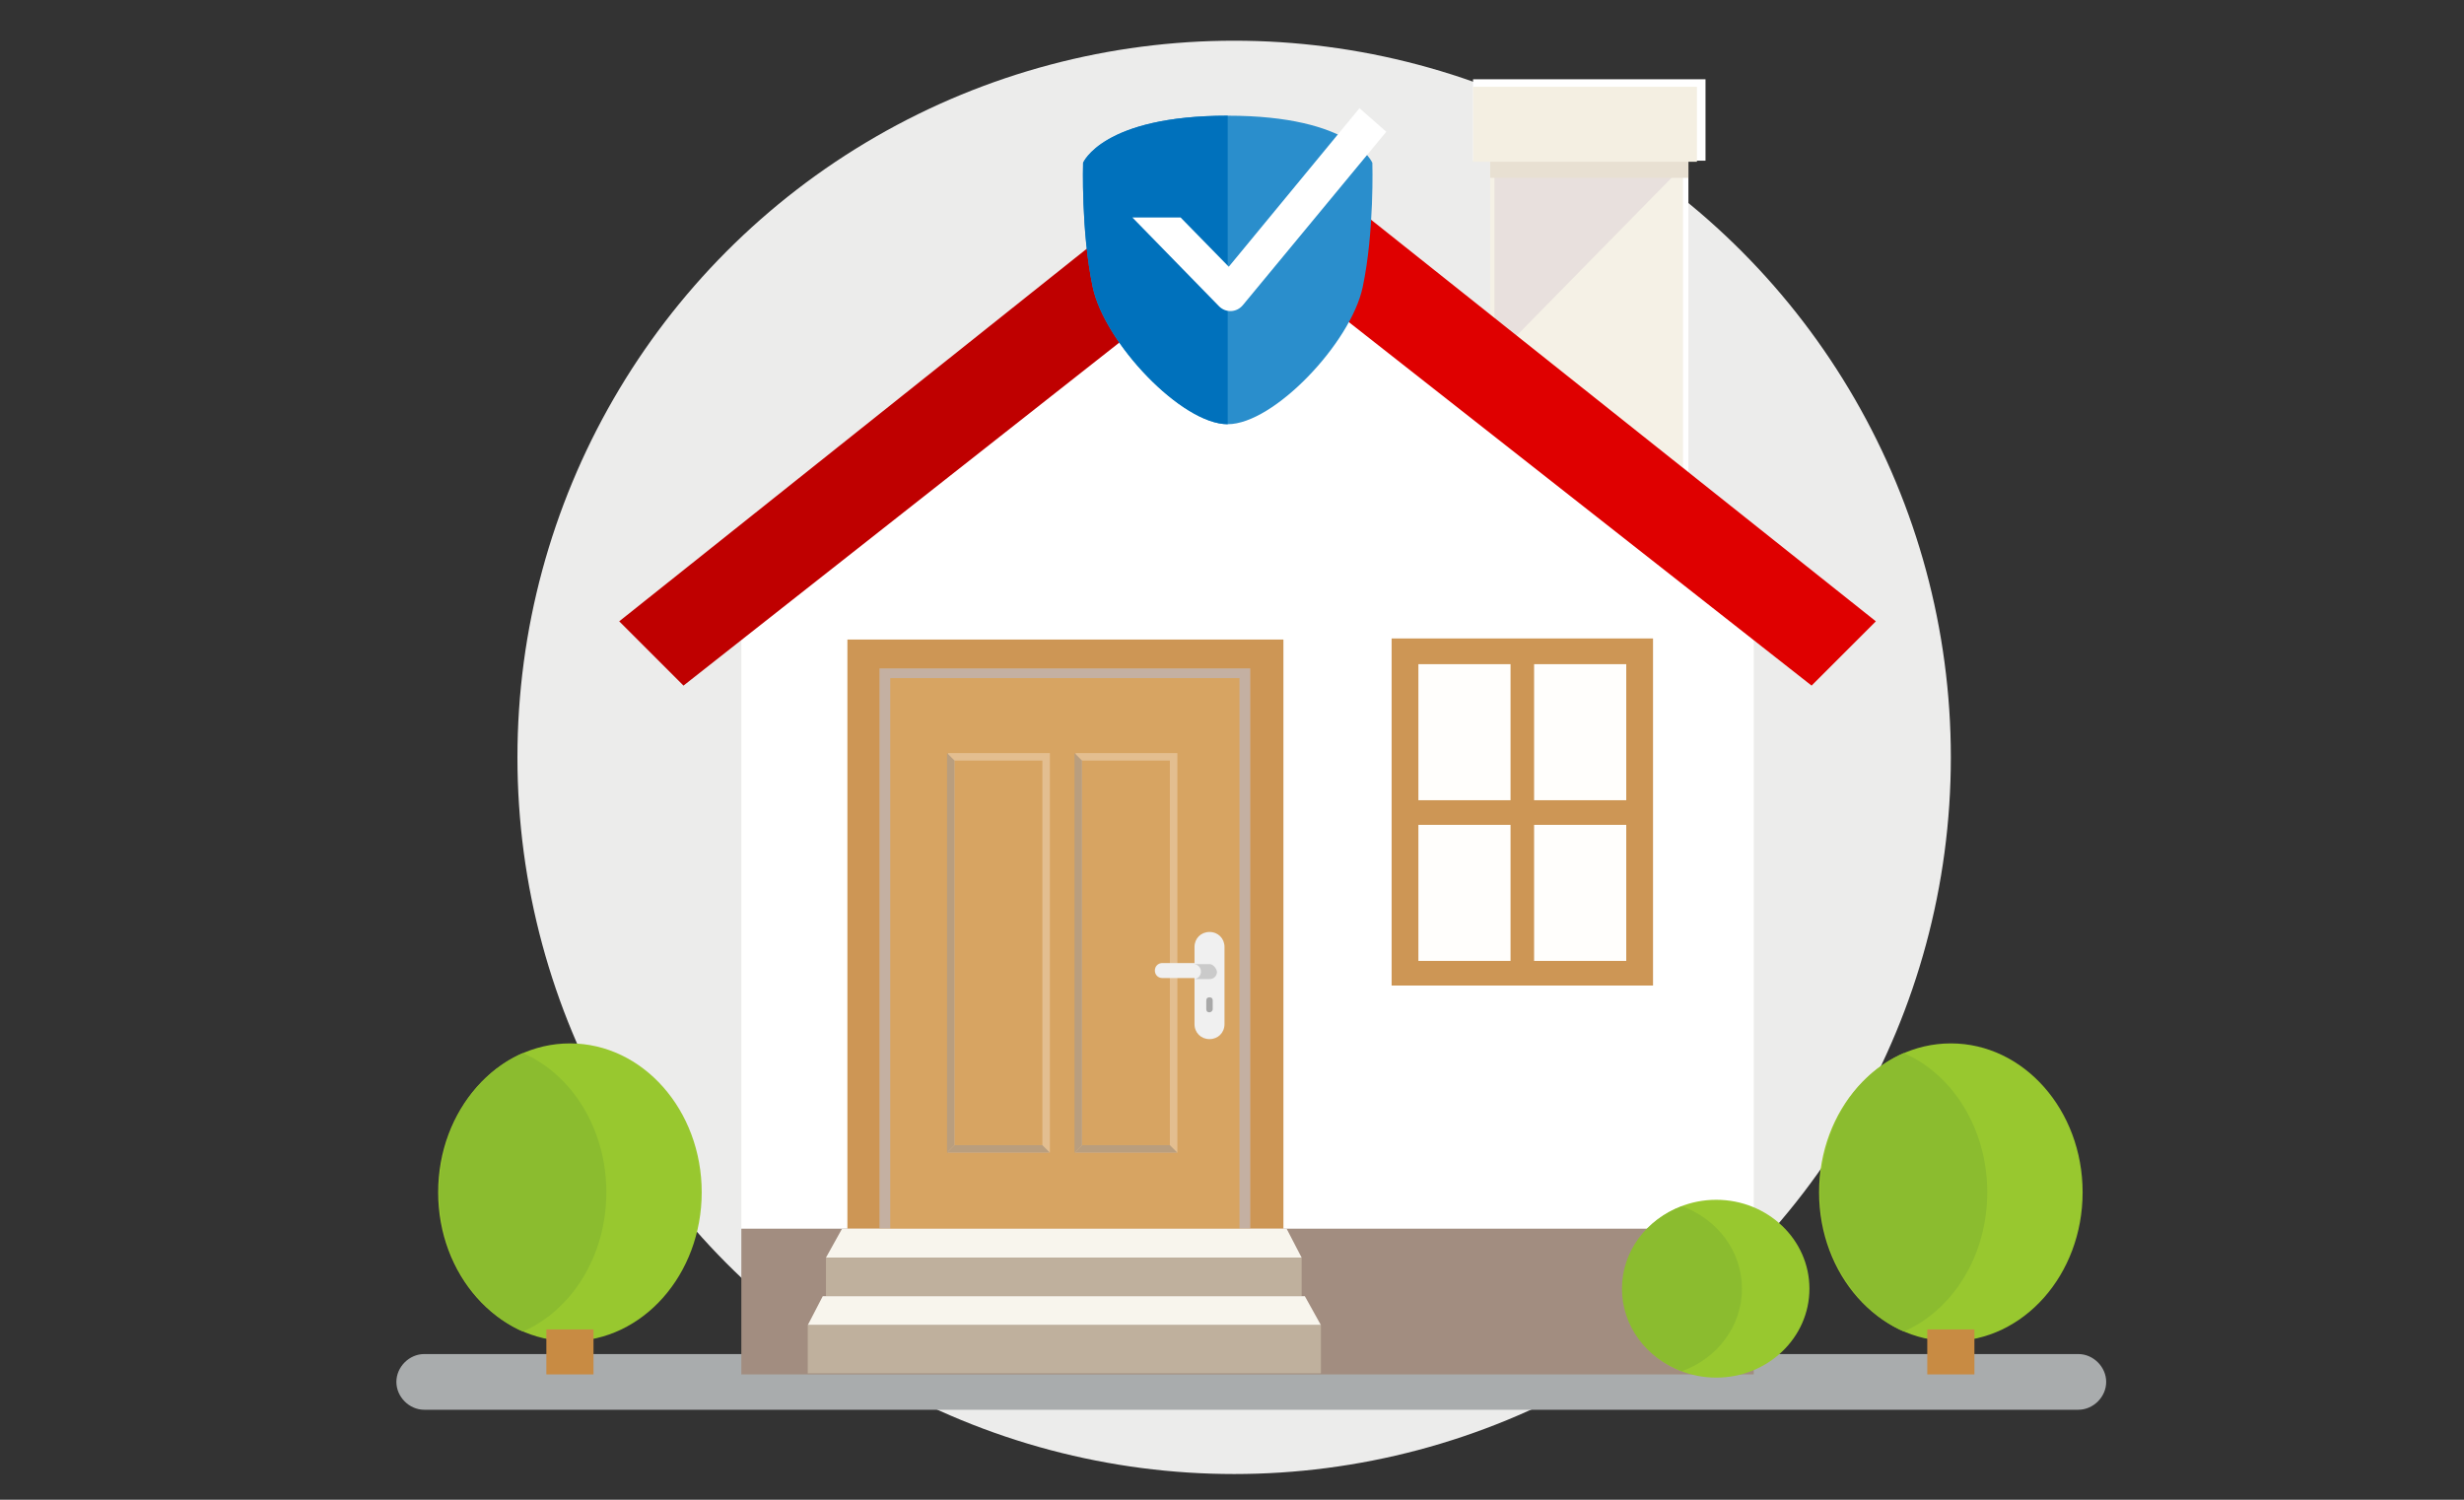<?xml version="1.0" encoding="utf-8"?>
<!-- Generator: Adobe Illustrator 19.0.0, SVG Export Plug-In . SVG Version: 6.00 Build 0)  -->
<svg version="1.0" xmlns="http://www.w3.org/2000/svg" xmlns:xlink="http://www.w3.org/1999/xlink" x="0px" y="0px"
	 viewBox="0 0 230 140" enable-background="new 0 0 230 140" xml:space="preserve">
<rect x="0" y="0" width="230" height="140" fill="#333333" stroke="none"/>
<g id="Layer_2">
</g>
<g id="Layer_1">
</g>
<g id="Layer_6">
</g>
<g id="Layer_5">
</g>
<g id="Layer_7">
</g>
<g id="Layer_9">
</g>
<g id="Layer_8">
</g>
<g id="Layer_11">
</g>
<g id="Layer_12">
</g>
<g id="Layer_4">
</g>
<g id="Layer_10">
</g>
<g id="Layer_13">
</g>
<g id="Layer_15">
</g>
<g id="Layer_16">
</g>
<g id="Layer_17">
</g>
<g id="Layer_20">
</g>
<g id="Layer_19">
</g>
<g id="Layer_18">
</g>
<g id="Layer_21">
</g>
<g id="Layer_22">
	<g id="XMLID_136_">
		<circle id="XMLID_2985_" fill="#ECECEB" cx="115.2" cy="70.7" r="66.9"/>
		<g id="XMLID_2010_">
			<path id="XMLID_2212_" fill="#A9ACAD" d="M194,131.6H39.6c-1.4,0-2.6-1.2-2.6-2.6c0-1.4,1.2-2.6,2.6-2.6H194
				c1.4,0,2.6,1.2,2.6,2.6C196.6,130.4,195.4,131.6,194,131.6z"/>
			<g id="XMLID_2030_">
				<g id="XMLID_2205_">
					<polygon id="XMLID_2211_" fill="#F5F1E6" points="157.6,12.6 139.1,12.6 139.1,29.8 157.6,44 					"/>
					<polygon id="XMLID_2210_" fill="#E8E0DD" points="157.6,15 141.5,31.4 139.5,29.8 139.5,15 					"/>
					<polygon id="XMLID_2209_" fill="#FFFFFF" points="157.1,12.6 157.1,43.6 157.6,44 157.6,12.6 					"/>
					<rect id="XMLID_2208_" x="139.1" y="13.3" fill="#E8E0D2" width="18.5" height="3.3"/>
					<rect id="XMLID_2207_" x="137.5" y="7.4" fill="#FFFFFF" width="21.7" height="7.6"/>
					<rect id="XMLID_2206_" x="137.5" y="8.1" fill="#F4EFE2" width="20.9" height="7"/>
				</g>
				<g id="XMLID_2202_">
					<polygon id="XMLID_2204_" fill="#FFFFFF" points="116.4,17.8 69.2,59.5 69.2,114.7 116.4,114.7 163.7,114.7 163.7,59.5 					
						"/>
					<rect id="XMLID_2203_" x="69.2" y="114.7" fill="#A28D80" width="94.5" height="13.6"/>
				</g>
				<polygon id="XMLID_2201_" fill="#DF0000" points="116.4,11.3 116.4,22.6 169.1,64 175.1,58 				"/>
				<polygon id="XMLID_2200_" fill="#BF0000" points="57.8,58 63.8,64 116.4,22.6 116.4,11.3 				"/>
				<rect id="XMLID_2199_" x="79.1" y="59.7" fill="#CD9655" width="40.7" height="55"/>
				<rect id="XMLID_2198_" x="82.1" y="62.4" fill="#D7A462" width="34.6" height="52.3"/>
				<g id="XMLID_2191_">
					<g id="XMLID_2192_">
						<rect id="XMLID_2197_" x="129.9" y="59.6" fill="#CD9655" width="24.4" height="32.4"/>
						<rect id="XMLID_2196_" x="132.4" y="62" fill="#FFFEFC" width="8.6" height="12.7"/>
						<rect id="XMLID_2195_" x="143.2" y="62" fill="#FFFEFC" width="8.6" height="12.7"/>
						<rect id="XMLID_2194_" x="132.4" y="77" fill="#FFFEFC" width="8.6" height="12.7"/>
						<rect id="XMLID_2193_" x="143.2" y="77" fill="#FFFEFC" width="8.6" height="12.7"/>
					</g>
				</g>
				<polygon id="XMLID_2190_" fill="#C4B0A2" points="82.1,62.4 82.1,114.7 83.1,114.7 83.1,63.3 115.7,63.3 115.7,114.7 
					116.7,114.7 116.7,62.4 				"/>
				<g id="XMLID_2158_">
					<rect id="XMLID_2189_" x="88.5" y="70.3" fill="#E3BE90" width="9.5" height="37.3"/>
					<rect id="XMLID_2161_" x="89.1" y="71" fill="#D7A462" width="8.2" height="35.9"/>
					<polygon id="XMLID_2160_" fill="#B99E7E" points="98,107.6 97.3,106.9 89.1,106.9 88.4,107.6 					"/>
					<polygon id="XMLID_2159_" fill="#B99E7E" points="88.4,107.6 89.1,106.9 89.1,71 88.4,70.3 					"/>
				</g>
				<g id="XMLID_2153_">
					<rect id="XMLID_2157_" x="100.4" y="70.3" fill="#E3BE90" width="9.5" height="37.3"/>
					<rect id="XMLID_2156_" x="101" y="71" fill="#D7A462" width="8.2" height="35.9"/>
					<polygon id="XMLID_2155_" fill="#B99E7E" points="109.9,107.6 109.2,106.9 101,106.9 100.3,107.6 					"/>
					<polygon id="XMLID_2154_" fill="#B99E7E" points="100.3,107.6 101,106.9 101,71 100.3,70.3 					"/>
				</g>
				<path id="XMLID_2150_" fill="#F0F0F0" d="M112.9,97L112.9,97c-0.8,0-1.4-0.6-1.4-1.4v-7.2c0-0.8,0.6-1.4,1.4-1.4l0,0
					c0.8,0,1.4,0.6,1.4,1.4v7.2C114.3,96.4,113.7,97,112.9,97z"/>
				<path id="XMLID_2149_" fill="#A8A8A8" d="M112.9,94.5c-0.2,0-0.3-0.1-0.3-0.3v-0.8c0-0.2,0.1-0.3,0.3-0.3c0.2,0,0.3,0.1,0.3,0.3
					v0.8C113.2,94.4,113,94.5,112.9,94.5z"/>
				<path id="XMLID_2036_" fill="#F0F0F0" d="M108.5,91.3h4.4c0.4,0,0.7-0.3,0.7-0.7c0-0.4-0.3-0.7-0.7-0.7h-4.4
					c-0.4,0-0.7,0.3-0.7,0.7C107.8,91,108.1,91.3,108.5,91.3z"/>
				<polygon id="XMLID_2035_" fill="#F8F5ED" points="121.5,117.4 77.1,117.4 78.6,114.7 120.1,114.7 				"/>
				<rect id="XMLID_2034_" x="77.1" y="117.4" fill="#BFB09D" width="44.4" height="3.6"/>
				<path id="XMLID_2033_" fill="#CACACA" d="M112.9,90h-1.5c0.4,0,0.7,0.3,0.7,0.7c0,0.4-0.3,0.7-0.7,0.7h1.5
					c0.4,0,0.7-0.3,0.7-0.7C113.5,90.3,113.2,90,112.9,90z"/>
				<polygon id="XMLID_2032_" fill="#F8F5ED" points="123.3,123.7 75.4,123.7 76.8,121 121.8,121 				"/>
				<rect id="XMLID_2031_" x="75.4" y="123.7" fill="#BFB09D" width="47.9" height="4.5"/>
			</g>
			<g id="XMLID_2020_">
				<g id="XMLID_2027_">
					<ellipse id="XMLID_2029_" fill="#98C82F" cx="182.1" cy="111.3" rx="12.3" ry="13.9"/>
					<path id="XMLID_2028_" fill="#8BBC2F" d="M177.7,98.3c-4.6,2-7.8,7.1-7.8,13c0,5.9,3.3,11,7.8,13c4.6-2,7.8-7.1,7.8-13
						C185.5,105.4,182.3,100.3,177.7,98.3z"/>
				</g>
				<rect id="XMLID_2026_" x="179.9" y="124.1" fill="#C88B43" width="4.4" height="4.2"/>
			</g>
			<g id="XMLID_2014_">
				<g id="XMLID_2017_">
					<ellipse id="XMLID_2019_" fill="#98C82F" cx="53.2" cy="111.3" rx="12.3" ry="13.9"/>
					<path id="XMLID_2018_" fill="#8BBC2F" d="M48.8,98.3c-4.6,2-7.8,7.1-7.8,13c0,5.9,3.3,11,7.8,13c4.6-2,7.8-7.1,7.8-13
						C56.6,105.4,53.4,100.3,48.8,98.3z"/>
				</g>
				<rect id="XMLID_2016_" x="51" y="124.1" fill="#C88B43" width="4.4" height="4.2"/>
			</g>
			<g id="XMLID_2011_">
				<ellipse id="XMLID_2013_" fill="#98C82F" cx="160.2" cy="120.3" rx="8.7" ry="8.3"/>
				<path id="XMLID_2012_" fill="#8BBC2F" d="M157,112.6c-3.3,1.2-5.6,4.2-5.6,7.7c0,3.5,2.3,6.5,5.6,7.7c3.3-1.2,5.6-4.2,5.6-7.7
					C162.6,116.8,160.3,113.8,157,112.6z"/>
			</g>
		</g>
		<g id="XMLID_2980_">
			<path id="XMLID_2984_" fill="#2A8ECC" d="M128.1,15.2c0,0-1.8-4.4-13.5-4.4c-11.7,0-13.5,4.4-13.5,4.4s-0.2,6.4,0.9,11.6
				c1.1,5.2,8.3,12.8,12.6,12.8c4.3,0,11.5-7.6,12.6-12.8C128.3,21.6,128.1,15.2,128.1,15.2z"/>
			<g id="XMLID_2982_">
				<path id="XMLID_2983_" fill="#0071BC" d="M114.6,10.8c-11.7,0-13.5,4.4-13.5,4.4s-0.2,6.4,0.9,11.6c1.1,5.2,8.3,12.8,12.6,12.8
					C114.6,39.6,114.6,10.8,114.6,10.8z"/>
			</g>
			<path id="XMLID_2981_" fill="#FFFFFF" d="M126.9,10.1l-12.2,14.8l-4.5-4.6h-4.5l8.1,8.3c0.6,0.6,1.6,0.6,2.2-0.1l13.4-16.2
				L126.9,10.1z"/>
		</g>
	</g>
</g>
<g id="Layer_14" display="none">
	<circle id="XMLID_2644_" display="inline" fill="none" stroke="#424242" stroke-miterlimit="10" cx="171" cy="6" r="100"/>
</g>
</svg>
